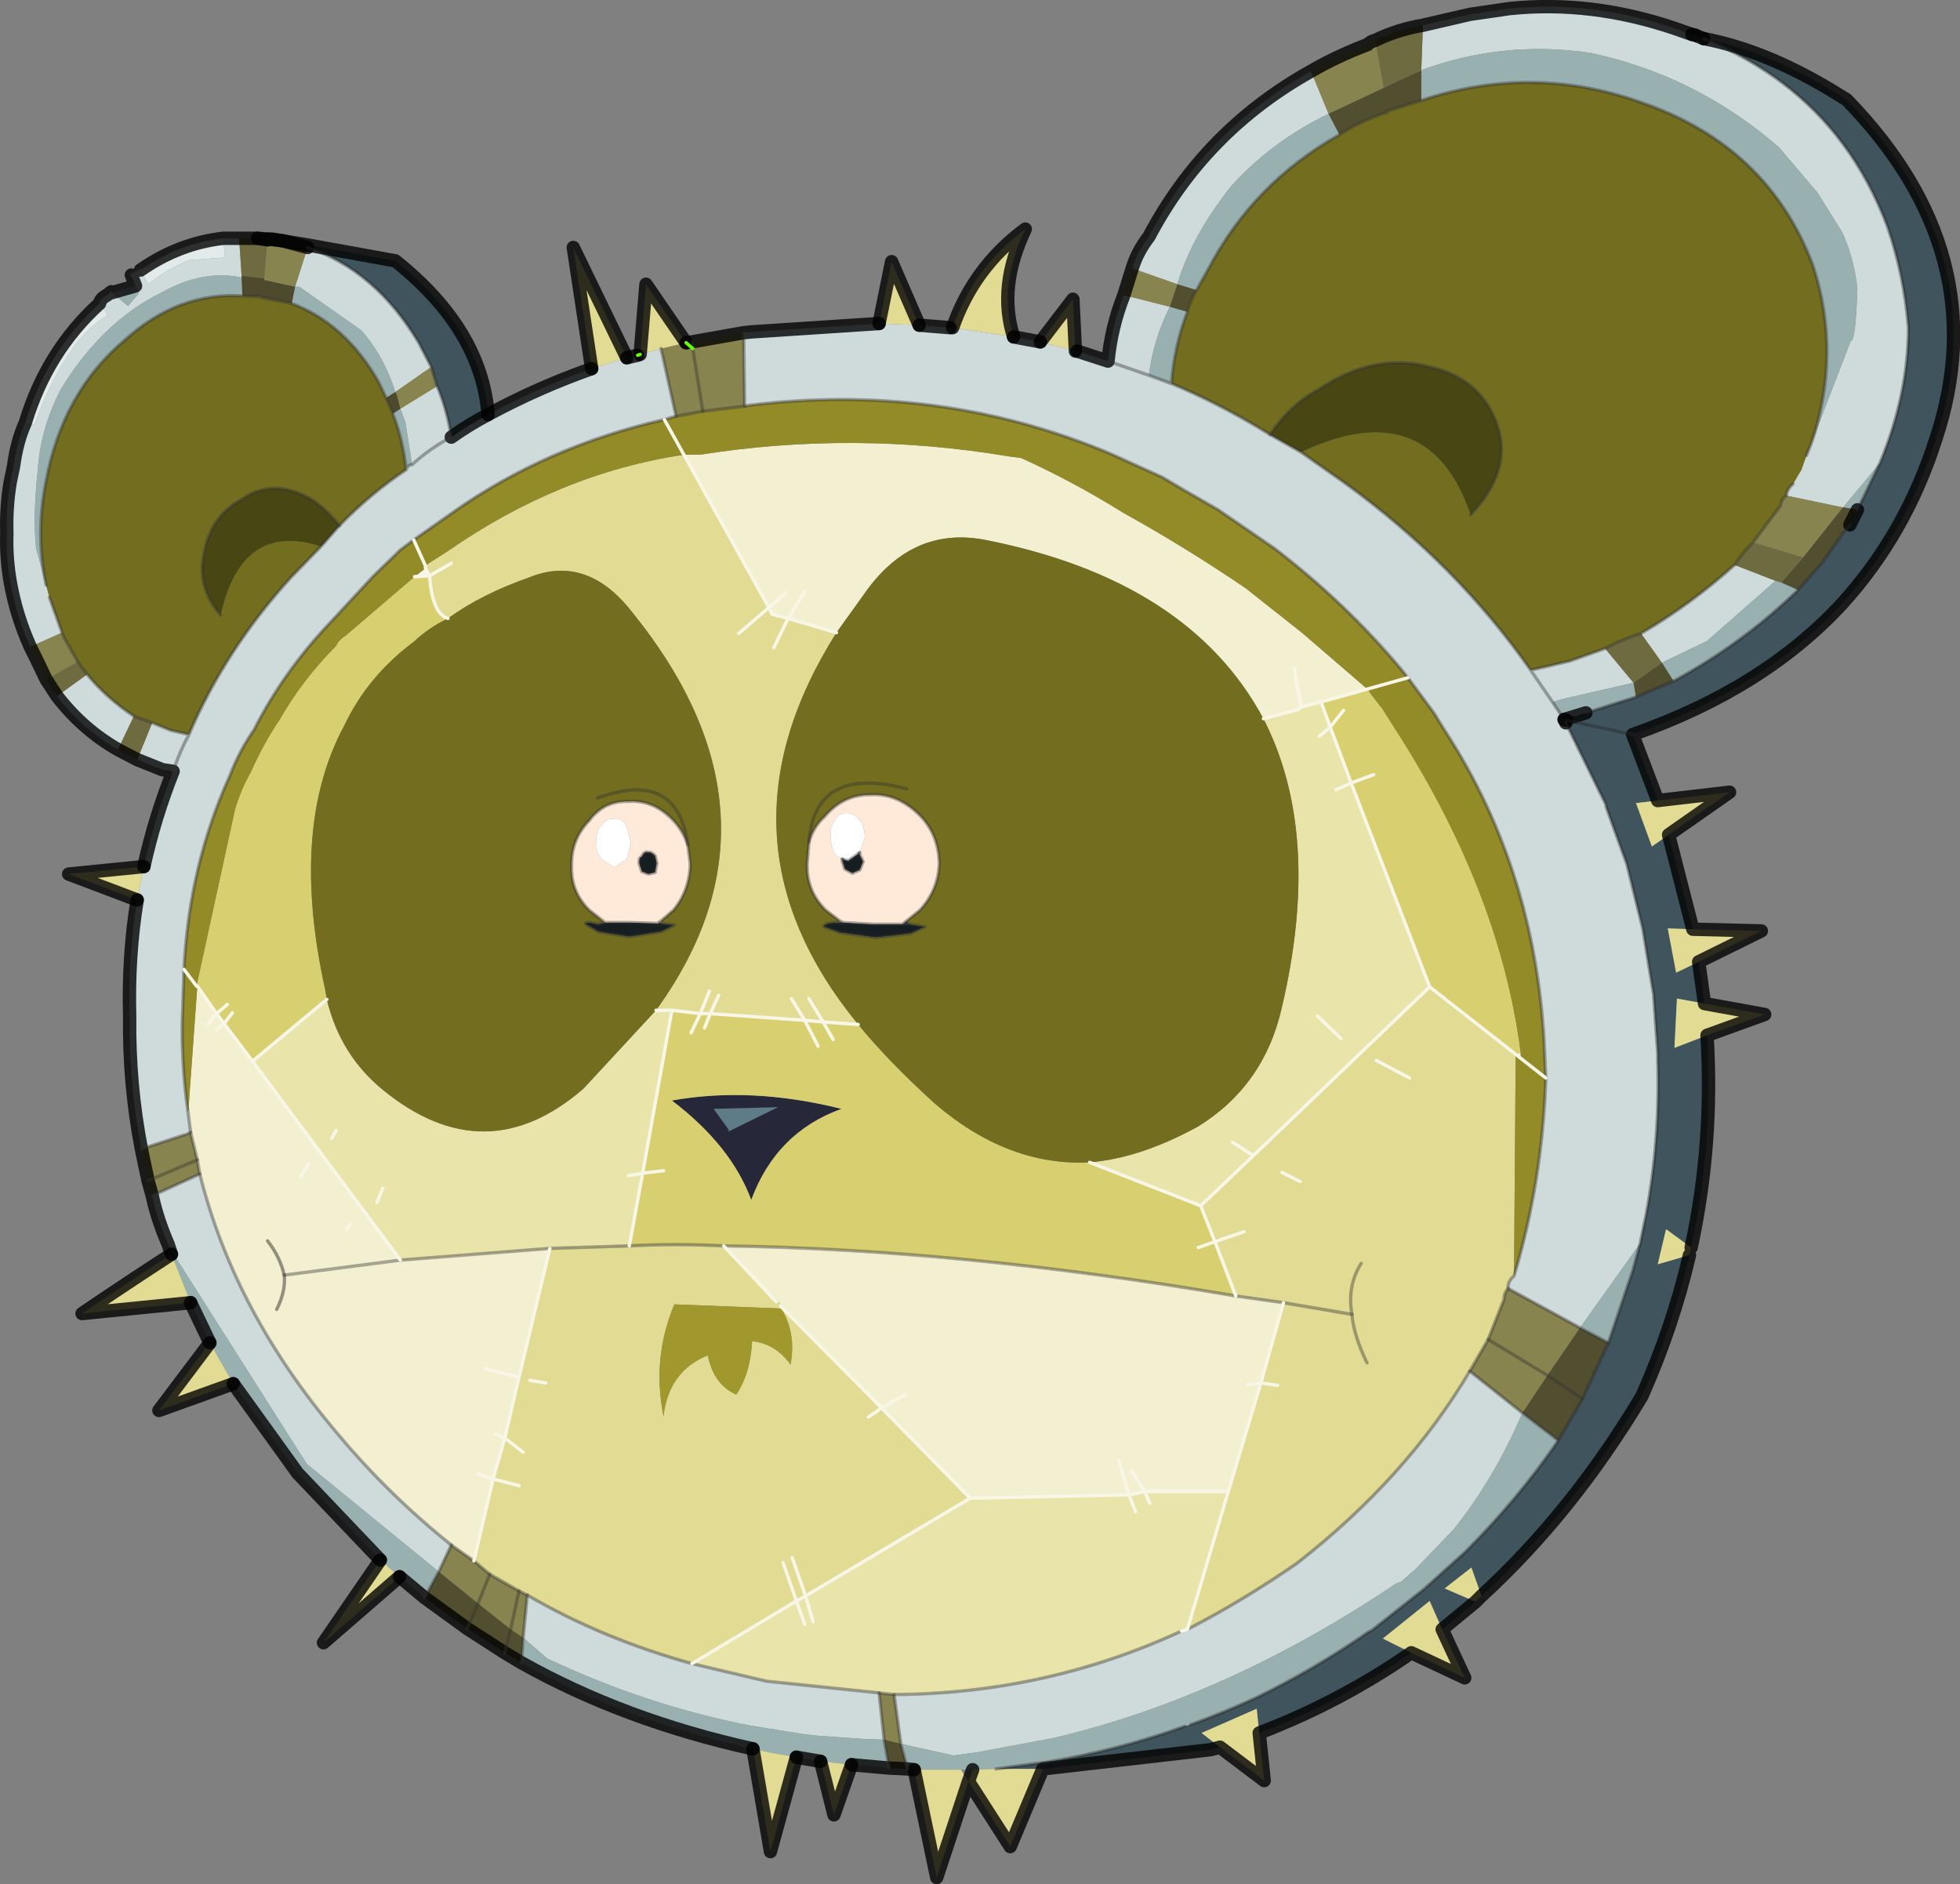 <svg viewBox="0 0 117.3 112.76" xmlns="http://www.w3.org/2000/svg" xmlns:xlink="http://www.w3.org/1999/xlink"><rect x="0" y="0" width="117.3" height="112.76" fill="#808080" stroke="none"/><use transform="translate(.01 .01)" width="117.3" height="112.75" xlink:href="#a"/><defs><g id="a"><path d="M226.35 218.05q-.65-1.5-.95-2.9l2.85-1.3q2.05 8.25 8.25 15.55 3.05 3.65 6.8 6.65l-.75 1.6-7.9-6.45-8-12.6v-.05l-.3-.5m-1.6-5.7q-.75-3.9-.7-7.9-.1-3.65.45-7l.4-2q.65-2.95 1.75-5.7l-.65-.1-1.5-.6.9-2.2 1.1.45 1.1.25q2.15-5.05 6.1-9.4l1.8-1.85 1.1-1.25q1.9-1.95 4-3.35.1-.3.35-.3l-.4-2.55-.3-.8 2.2-1.35q.6 1.4.85 3.05-1.25.65-2.35 1.65 1.1-1 2.35-1.65 1.05-.75 2.2-1.35 2.95-1.6 6.2-2.75l2.1-.65.65-.15.15-.05 1.25-.35.9 4.05-.7.2q-7.05 1.6-12.65 5.55l-2.35 1.65-.8.6-1.6 1.55-2.6 2.8q-2.8 2.95-4.55 6.4-.9 1.3-1.45 2.75-2.45 5.4-2.75 11.6l-.1 3.1q-.05 2.7.35 5.5l.15 1.15-.2.1-.15.05-2.6.85m-1.4-23.9q-2.1-1.2-3.65-3.2l1.8-1.3q1.2 1.45 2.8 2.5l-.95 2m-5.25-6.15q-.85-1.9-1.2-3.9-.25-1.45-.2-2.9-.05-1.55.2-3.05l.2-.95q.2-1.5.7-2.6l.5.1h.05q1.9-5.15 4.4-6.55l-.5-.7q.05-.3.45-.5l.25-.2.05.05.95.8.65-.75-.2-.45-.25-.65.55-.3.45.85q1.35-1.05 2.5-1.45l2.1-.15-.1-1.15h.95l.15 2.25v.1q-2.3-.5-4.8.9-3.55 1.75-6 5.75-1.25 2.4-1.4 4.9-.3 2.7-.1 4.65l.6 2.2.2.75.75 2.1-1.9.85m42.7-18.8.5-.05 7.6-.5 2.4.1 1.85.15h.15l3.65.55 1.6.3 2.1.55h.1l1.85.6q.2-2.05.95-3.95l2.75.7q-1 2-1.25 4.1l1.35.5q2.9 1.2 5.9 3.05l1.85 1.05 2.7 1.9q6.6 4.8 11.05 11.15l2.35-.55 2.1-.75 1.7 2.05-4.15.95-.7.2-1.3-1.9 1.3 1.9.7 1.05.1.2 2.4 4.9v.1l1.25 3.45.95 3.85.55 3.35.1.6.25 3.55v.35q.15 4.8-.7 9.3l-.35 1.7-3.6 5.05-4.3-2.35q-.05-.4.35-.75 1.7-5.65 1.9-11.85l-.05-1.05q-.35-11.1-6-19.75l-.65-1.05-1.55-2.1-.4-.5q-3.35-4-7.6-7.25l-3.35-2.3-2-1.15-1.35-.8-3.2-1.45q-10.2-4.25-21.55-2.85l-.25.05-.05-4.4m23.25-3.85q.3-1 1-1.9 3.35-6.35 9.7-9.9l1.05 2.55q-3.4 1.65-5.8 4.3-2.4 3-3.25 5.9l-2.7-.95m17.4-14.55 2.8-.65 2.4-.35q4.9-.5 9.9 1.2l1 .35.2.05.5.2q5.25 2.15 8.3 6.25 1.65 2.2 2.7 5 1 2.9 1.25 6.05 0 4-1.7 8.1l-2.2 2.65h-.05l-3.35-.7q.05-.4.4-.7l.5-.85.3-.85.3-.75 2.35-6.1q.3.05.4-3.15-.2-1.8-.9-3.35l-1.5-2.4-2.3-2.7q-4.95-4.3-11.3-5.65-5.15-.75-10 1l-.1.05.1-2.7m-67.5 15.65.75-2.35q4.05 1.35 6.65 5.7l.75 1.45-2.15 1.5q-.7-2.2-2.05-3.7l-3.7-2.6h-.25m-6.35 26.8q-.55 1-.95 2.2.4-1.2.95-2.2m86.9-6.05q3-1.75 5.6-4.1l2.45.95-4.1 3.6-2.7 1.3-1.25-1.75m-31.9-16.3 2.45.85-2.45-.85m-24.9 77.95 4.45 1.05 6.75.7.3 2.8-1.35-.05-2.8-.2-.8-.1-3.1-.5q-6.15-1.2-12.1-4l-1.45-1.25.25-2.55q4.45 2.6 9.85 4.1m12.1 1.85q9.1-.05 17.2-3.8l.35-.1q3.3-1.7 6.55-3.95 6.55-5.1 10.35-11.5l3.15 2.5q-1.7 3.95-4.1 6.95l-2.35 2.45-.25.2-.55.5-.3.1q-10.1 6.8-20.5 9.25l-4.55.85-1.45.2-3.15-.7-.4-2.95" fill="#cfdada" fill-rule="evenodd" transform="translate(-216.3 -143.6)"/><path d="m225.4 215.15-.25-.9-.4-1.9 2.6-.85.15-.05.2-.1.4 1.65.15.85-2.85 1.3m-6.35-30.9-.65-1.35-.3-.6 1.9-.85.15.35.8 1.4-1.9 1.05m13.3-26.35h.25l.6.1 1.5.4-.75 2.35-1.85-.4v-.1l.2-2.3.05-.05.85.1-.85-.1m25 6.2.35-.05 3.1-.55.05 4.4-2.5.3-1.6.3-.9-4.05 1.5-.35.4.35-.4-.35m26.2-2.85.5-1.6 2.7.95-.45 1.35-2.75-.7m11.2-13.4q1.55-.9 3.4-1.6.1-.15.45-.25l.5 2.85-3.3 1.55-1.05-2.55m28.45 25.4 3.35.7h.05l-.05.05-2.35 2.95-3-.9 1.65-2.2q.05-.4.35-.6m-83.25-6.2 2.15-1.5.35 1.15-2.2 1.35-.2-.8-.1-.2m17.75-3 .05.4-.05-.4m.05.4.6 3.75-.6-3.75m47.6 59.3.95-2.4q0-.4.25-.65l4.3 2.35-1.95 2.85-3.55-2.15 3.55 2.15-1.5 2.25-3.15-2.5 1.1-1.9M268.9 244.9l.9.1.4 2.95-1-.25-.3-2.8m-24.25-7.9.95.8 1.75 1 .5.25-.25 2.55-.75-.5-1.95-1.55.7-1.75-.7 1.75-2.35-1.9.75-1.6 1.35.95m2.7 1.8-.5 2.3.5-2.3M228.1 213l-2.95 1.25 2.95-1.25" fill="#88844f" fill-rule="evenodd" transform="translate(-216.3 -143.6)"/><path d="m271 249.5-.4-.05-.4-1.5 3.15.7 1.45-.2 4.55-.85q10.4-2.45 20.5-9.25l.3-.1.55-.5.25-.2 2.35-2.45q2.4-3 4.1-6.95l2.15 1.65q-2.4 3.5-5.55 6.65l-2.05 1.85-.45.4-3.1 2.45-.2.1q-3.25 2.25-6.75 3.95-1.95.9-3.9 1.6l-.35.1q-4 1.45-8.3 2.15l-3 .4-1.4.05H271m-1.5-.1-2.25-.2-1.85-.2-2.9-.5-1.15-.25q-7.7-1.7-13.85-5.15l.1-1.5 1.45 1.25q5.95 2.8 12.1 4l3.1.5.8.1 2.8.2 1.35.05.3 1.7m-27.8-10.2-1.5-1.25-1.15-1-4.95-5.2-3.85-5.35-1.4-2.45-1.15-2.4-1.15-2.9-.2-.6.3.5v.05l8 12.6 7.9 6.45-.85 1.55M223 161.1l1.4-.4.2.45-.65.75-.95-.8m105.8 10.2-1.35 2.8-.85-.15 2.2-2.65m-4.9 7.6q-3.3 3.2-7.45 5.45l-.7-1.1 2.7-1.3 4.1-3.6.35.1 1 .45m-9.7 6.4-3 .95-1.3.4-.7-1.05.7-.2 4.15-.95.15.85m-12.85-37.5.1-.05q4.85-1.75 10-1 6.35 1.35 11.3 5.65l2.3 2.7 1.5 2.4q.7 1.55.9 3.35-.1 3.2-.4 3.15l-2.35 6.1q1.8-5.35.1-10.6-2.7-7.2-10.35-9.8-6.5-2.3-13.1-.1v-1.8m-67.4 12.95h.25l3.7 2.6q1.35 1.5 2.05 3.7l-.55.35-.45-.95q-2-3.5-5.2-4.7l.2-1m-3.2-.55.05 1.1q-3.85-.25-7.05 2.65-3.7 3.1-4.7 8.4-.65 3.2 0 6.25l-.6-2.2q-.2-1.95.1-4.65.15-2.5 1.4-4.9 2.45-4 6-5.75 2.5-1.4 4.8-.9m9.85 11.5q-.2-1.85-.8-3.35l.45-.3.3.8.4 2.55q-.25 0-.35.3m55.85-20.05q-5.15 2.9-7.85 8.05l-.7 1.25-1.15-.35q.85-2.9 3.25-5.9 2.4-2.65 5.8-4.3l.65 1.25m-9.1 10.6q-.8 2.1-.95 4.3l-1.35-.5q.25-2.1 1.25-4.1l1.05.3m27.1 55.75-.45 1.65-1.45 4.3-1.7-.9 3.6-5.05" fill="#99b0b0" fill-rule="evenodd" transform="translate(-216.3 -143.6)"/><path d="m270.6 249.45-1.1-.05-.3-1.7 1 .25.4 1.5m-23.1-6.35-1-.6-2.25-1.45-2.55-1.85.85-1.55 2.35 1.9 1.95 1.55-.35 1.4.35-1.4.75.5-.1 1.5m79.95-69-.45.9-.45.55-1.2 1.7-1.45 1.65-1-.45 1.3-1.5 2.35-2.95.05-.05.85.15m-11 10.25-2.25.95-.15-.85 1.7-1.2.7 1.1m-15.1-36.55v1.8l-1.9.6q-.2 0-.1.1-1.6.5-2.9 1.35l-.65-1.25 3.3-1.55q1.1-.55 2.25-1.05m-13.45 13.15q-.35.6-.55 1.3l-1.05-.3.45-1.35 1.15.35m21 64.95 1.95-2.85 1.7.9-1.55 3.35-1.45 2.5-2.15-1.65 1.5-2.25 2.1 1.4-2.1-1.4m-64.65 15.15.65-1.5-.65 1.5" fill="#514f2f" fill-rule="evenodd" transform="translate(-216.3 -143.6)"/><path d="m224.5 189.05-1.15-.6.95-2 1.1.4-.9 2.2m-4.8-3.8-.65-1 1.9-1.05.55.75-1.8 1.3m10.9-27.4h1.1l.6.1-.2 2.3-1.35-.15-.15-2.25m68-11.85q1.35-.65 2.85-.9l-.1 2.7q-1.15.5-2.25 1.05l-.5-2.85m25.6 30.95-1.3 1.5-.35-.1-2.45-.95q.4-.65 1.1-1.35l3 .9m-11.85 5.45q1-.55 2.15-.9l1.25 1.75-1.7 1.2-1.7-2.05" fill="#6f6b40" fill-rule="evenodd" transform="translate(-216.3 -143.6)"/><path d="M318.25 145.9q3.95.75 8.3 3.5l.25.15q9 9.25 5.35 20.3-1.8 5.65-5.6 9.85-4.7 5.1-12.55 7.85l1.5 3.95-1.3.15.95 2.6 1-.7 1.45 5.65-1.5-.05.5 2.65 1.35-.65.35 2.5-1.65-.3-.15 2.95 1.95-.75q.4 6.45-.95 12.7l-1.5-1.1-.5 2.1 1.9-.55q-1 4.3-2.85 8.45-4.2 7-9.6 11.95l-.6-1.7-1.6 1.25 1.85.8-2 1.65-.75-1.7-2.8 2.25 1.7.85q-4.25 2.95-9.1 4.8l-.15-1.45-3.3 1.45 1.1.85-.55.15-10.05 1.15h-2.8l3-.4q4.3-.7 8.3-2.15l.35-.1q1.95-.7 3.9-1.6 3.5-1.7 6.75-3.95l.2-.1 3.1-2.45.45-.4 2.05-1.85q3.15-3.15 5.55-6.65l1.45-2.5 1.55-3.35 1.45-4.3.45-1.65.35-1.7q.85-4.5.7-9.3v-.35l-.25-3.55-.1-.6-.55-3.35-.95-3.85-1.25-3.45v-.1l-2.4-4.9.05-.15-.15-.05 1.3-.4 3-.95 2.25-.95q4.15-2.25 7.45-5.45l1.45-1.65 1.2-1.7.45-.55.45-.9 1.35-2.8q1.7-4.1 1.7-8.1-.25-3.15-1.25-6.05-1.05-2.8-2.7-5-3.05-4.1-8.3-6.25m-83.55 12.35 5.25.95q5.15 4.1 5.55 9.2-1.15.6-2.2 1.35-.25-1.65-.85-3.05l-.35-1.15-.75-1.45q-2.6-4.35-6.65-5.7v-.15m79.3 29.3-3.95-.85 3.95.85" fill="#3f545c" fill-rule="evenodd" transform="translate(-216.3 -143.6)"/><path d="m242 178.05-.9.05.65-.5.25.45m65.3 28.55v.25l-.3-.2.3-.05" fill="#fff2e8" fill-rule="evenodd" transform="translate(-216.3 -143.6)"/><path d="M232.1 160.25v.1l1.85.4-.2 1-1.75-.35-.15-.05-1.05-.05-.05-1.1v-.1l1.35.15m7.3 7.15.55-.35.1.2.2.8-.45.3-.4-.95" fill="#4d4a2d" fill-rule="evenodd" transform="translate(-216.3 -143.6)"/><path d="M217.8 168.9q1.3-4.3 4.45-7.15l.5.7q-2.5 1.4-4.4 6.55h-.05l-.5-.1m6.9-9.15q2.3-1.6 4.95-1.9l.1 1.15-2.1.15q-1.15.4-2.5 1.45l-.45-.85" fill="#e3eaea" fill-rule="evenodd" transform="translate(-216.3 -143.6)"/><path d="M252.5 198.8h1.5l1.7.05v-.05l.15.05.8.1-.8.4-1.9.3-1.85-.3-.75-.45q-.1-.2.75 0l.4-.1m2.2-3.95q.15-.35.4-.25.15-.05.4.2l.1.45-.1.55-.4.1-.4-.15-.15-.45q-.05-.4.15-.45m13-.2.25.5-.2.5-.45.2-.45-.25-.15-.45V195l.35.1.65-.45m3.05 4.25.9.15-.85.4-2.1.25-2.15-.3-.95-.35q0-.25.9-.25h.25l1.8.1h2.2" fill="#161e21" fill-rule="evenodd" transform="translate(-216.3 -143.6)"/><path d="m252.5 198.8-.95-.75q-1.1-1.1-1.05-2.6-.05-1.6 1.05-2.75.9-1.2 2.35-1.15 1.45-.1 2.6 1.05.65.65.95 1.55l.15 1.15q-.05 1.6-1 2.75l-.75.65-.15.1v.05l-1.7-.05h-1.5m.5-6.2q-.45-.05-.75.45-.35.3-.25 1.05-.05.5.3.9l.75.5.75-.5.25-1-.3-1.05q-.35-.45-.75-.35m1.7 2.25q-.2.05-.15.45l.15.45.4.15.4-.1.1-.55-.1-.45q-.25-.25-.4-.2-.25-.1-.4.25m13-.2.05-.05.3-.95q-.05-.75-.35-1-.3-.4-.7-.4-.5-.05-.75.45-.3.35-.25 1 0 .5.3 1.05l.4.25v.15l.15.45.45.25.45-.2.2-.5-.25-.5m-3-.65q.25-.9.95-1.55 1.1-1.3 2.7-1.3 1.6-.1 2.9 1.15 1.2 1.15 1.25 2.95-.05 1.6-1.15 2.8l-.8.65-.25.2h-1.75l-1.8-.1-.2-.1-.85-.65q-1.15-1.15-1.1-2.75l.1-1.3" fill="#ffead9" fill-rule="evenodd" transform="translate(-216.3 -143.6)"/><path d="M253 192.6q.4-.1.75.35l.3 1.05-.25 1-.75.5-.75-.5q-.35-.4-.3-.9-.1-.75.25-1.05.3-.5.75-.45m14.75 2-.05.05-.65.45-.35-.1-.4-.25q-.3-.55-.3-1.05-.05-.65.25-1 .25-.5.75-.45.4 0 .7.4.3.25.35 1l-.3.95" fill="#fff" fill-rule="evenodd" transform="translate(-216.3 -143.6)"/><path d="m262.85 209.85-2.95 1.45v-.1l-.9-1.25 3.85-.1" fill="#5e7c88" fill-rule="evenodd" transform="translate(-216.3 -143.6)"/><path d="m270.55 198.7.2.2h-.45l.25-.2" fill="#3a3956" fill-rule="evenodd" transform="translate(-216.3 -143.6)"/><path d="m262.85 209.85-3.85.1.9 1.25v.1l2.95-1.45m-6.35-.4q4.75-.85 10.15.5-3.9 1.4-5.4 5.45-1.2-3.25-4.75-5.95" fill="#27273a" fill-rule="evenodd" transform="translate(-216.3 -143.6)"/><path d="m228.1 202.6 3.3 4.5 8.85 11.9-6.95.9 6.95-.9 8.95-.7-4.55 18.7-1.35-.95q-3.75-3-6.8-6.65-6.2-7.3-8.25-15.55l-.15-.85-.4-1.65-.15-1.15.55-7.6m29.15-31.8h.95q9.2-1.45 18.45.1l.75.1q3.1 1.4 6.15 3.3 3.7 2.05 7.3 4.5l3.35 2.65 3.95 3.4-2.8.75-1.2.3-.15.15-2.1.55q-4.45-8.3-16.65-10.7-4.4-.85-7.25 3.25l-1.65 2.3-3.85-1.1-5.25-9.55m33 50.35 2.85.4-3.3 11.3h-5l-.95.2-9.5.2-14.75-15.1q14.3.2 30.65 3m-57.4.8q.55-1.1.45-2.05-.25-1.1-1-2.05.75.95 1 2.05.1.95-.45 2.05" fill="#f2f0d0" fill-rule="evenodd" transform="translate(-216.3 -143.6)"/><path d="m231.4 207.1 4.45-3.7q.8 3.35 3.4 5.45 6.1 4.95 11.95-.1l4.35-4.7h.95l-2.55 14.1-4.75.15-8.95.7-8.85-11.9m60.5-20.5 2.1-.55.15-.15 1.2-.3 6.5 17.05-13.7 13.1-6.65-2.6q3.05-.25 6.5-2.15 3.95-2.45 5-7.1 2.45-10.4-1.1-17.3m-17.55 46.65 9.5-.2.95-.2h5l-2.45 8.25-.35.1q-8.1 3.75-17.2 3.8l-.9-.1-6.75-.7-4.45-1.05 16.65-9.9" fill="#e8e4aa" fill-rule="evenodd" transform="translate(-216.3 -143.6)"/><path d="m315.5 191.5 4.3-.5-3.65 2.55-1 .7-.95-2.6 1.3-.15m2.1 7.7 4.1.1-3.75 1.85-1.35.65-.5-2.65 1.5.05m.7 4.45 3.6.65-3.45 1.25-1.95.75.15-2.95 1.65.3m-.8 14.6-.1.45-1.9.55.5-2.1 1.5 1.1m-12.55 20.85-.35.35-1.85-.8 1.6-1.25.6 1.7m-2.35 2 1.35 2.9-3.2-1.5-1.7-.85 2.8-2.25.75 1.7m-10.95 6.2.3 2.85-2.65-2-1.1-.85 3.3-1.45.15 1.45m-12.95 2.15-1.95 4.65-2.5-3.9-1.9 5.75-1.35-6.45h2.8l.45.7.25-.7 1.4-.05h2.8m-11.45-.25-1.05 3-.8-3.2 1.85.2m-3.3-.45-1.55 5.65-1.05-6.15 1.15.25 1.45.25m-23.75-10.8-4.55 3.95 3.4-4.95 1.15 1m-9.95-11.55-4.45 1.6 3.05-4.05 1.4 2.45m-2.55-4.85-6.5.65q2.65-1.8 5.35-3.55l1.15 2.9m-3.2-24.1-4.1-1.55 4.5-.45-.4 2m27.2-31.8-1.1-7.25 3.2 6.6-2.1.65m2.9-.85.35-4.2 2.4 3.5-1.5.35-1.25.35m14.3-1.85.75-3.7 1.65 3.8-2.4-.1m4.4.25q1.25-3.6 4.35-5.9-1.65 3.45-.7 6.45l-3.65-.55m5.25.85 1.95-2.55.15 3.1-2.1-.55m-36.55 14-.25-.45v-.15l.2-.15 1.1-.7q6.75-4.7 14.2-5.8l5.25 9.55 3.85 1.1q-7.8 12.35 1.3 23.45l-11.15-.85h-.95q8.45-11.65-1.45-23.85-2.7-3.45-6.15-2.05-2.85 1-4.85 2.45-.95-.3-1.1-2.55m65 28.6-.1 13.3q-.4.35-.35.75-.25.25-.25.65l-.95 2.4-1.1 1.9q-3.8 6.4-10.35 11.5-3.25 2.25-6.55 3.95l2.45-8.25 3.3-11.3-2.85-.4-2.1-5.4 13.7-13.1 5.15 4m-9.8 15.6-4.1-.7 4.1.7q-.3-1.7.55-3.05-.85 1.35-.55 3.05.1 1.25.9 2.9-.8-1.65-.9-2.9m-22.85 11-16.65 9.9q-5.4-1.5-9.85-4.1l-.5-.25-1.75-1-.95-.8 4.55-18.7 4.75-.15q2.7-.15 5.65 0l14.75 15.1m-17.7-11.6q-1.35 3.2-.65 6.7.3-2.7 2.65-3.65.35 1.75 1.7 2.35.85-1.25.95-3.2 1.4.15 2.3 1.4.35-1.85-.55-3.35l-6.4-.25" fill="#e1db93" fill-rule="evenodd" transform="translate(-216.3 -143.6)"/><path d="m241.1 178.1.9-.05q.15 2.25 1.1 2.55-1.15.55-2.05 1.4-2.75 2.05-4.15 5-3.3 6.1-1.15 15.8l.1.6-4.45 3.7-3.3-4.5h-.05l2.3-10.55q.35-1.2.95-2.25.75-1.7 1.7-3.1 1.4-2.45 3.4-4.45.15-.35.55-.6l4.15-3.55m57.05 6.75.2.3.7.9.5.8q6.5 9.95 7.75 19.75l-.3.05-5.15-4-6.5-17.05 2.8-.75m-41.65 19.2 11.15.85q1.8 2.2 4.55 4.7 4.4 3.8 9.3 3.55l6.65 2.6 2.1 5.4q-16.35-2.8-30.65-3-2.95-.15-5.65 0l2.55-14.1m0 5.4q3.55 2.7 4.75 5.95 1.5-4.05 5.4-5.45-5.4-1.35-10.15-.5" fill="#d8d070" fill-rule="evenodd" transform="translate(-216.3 -143.6)"/><path d="m256.65 221.65 6.4.25q.9 1.5.55 3.35-.9-1.25-2.3-1.4-.1 1.95-.95 3.2-1.35-.6-1.7-2.35-2.35.95-2.65 3.65-.7-3.5.65-6.7" fill="#a0982c" fill-rule="evenodd" transform="translate(-216.3 -143.6)"/><path d="m241.75 177.6-.65.5-4.15 3.55q-.4.25-.55.6-2 2-3.4 4.45-.95 1.4-1.7 3.1-.6 1.05-.95 2.25l-2.3 10.55h.05l-.55 7.6q-.4-2.8-.35-5.5l.1-3.1q.3-6.2 2.75-11.6.55-1.45 1.45-2.75 1.75-3.45 4.55-6.4l2.6-2.8 1.6-1.55.8-.6 2.35-1.65q5.6-3.95 12.65-5.55l.7-.2 1.6-.3 2.5-.3.25-.05q11.35-1.4 21.55 2.85l3.2 1.45 1.35.8 2 1.15 3.35 2.3q4.25 3.25 7.6 7.25l.4.5 1.55 2.1.65 1.05q5.65 8.65 6 19.75l.05 1.05q-.2 6.2-1.9 11.85l.1-13.3.3.2v-.25q-1.25-9.8-7.75-19.75l-.5-.8-.7-.9-.2-.3-3.95-3.4-3.35-2.65q-3.6-2.45-7.3-4.5-3.05-1.9-6.15-3.3l-.75-.1q-9.25-1.55-18.45-.1h-.95q-7.45 1.1-14.2 5.8l-1.1.7-.2.15v.15" fill="#938b28" fill-rule="evenodd" transform="translate(-216.3 -143.6)"/><path d="m324.7 170.1-.3.75-.3.85-.5.85q-.35.3-.4.7-.3.2-.35.6l-1.65 2.2q-.7.7-1.1 1.35-2.6 2.35-5.6 4.1-1.15.35-2.15.9l-2.1.75-2.35.55q-4.45-6.35-11.05-11.15l-2.7-1.9q7.65-3.6 10.15 3.75 2.45-2.6 1.65-5.2-.9-2.9-4.05-3.65-3.35-.9-6.7 1.35-1.7.9-2.9 2.7-3-1.85-5.9-3.05.15-2.2.95-4.3.2-.7.55-1.3l.7-1.25q2.7-5.15 7.85-8.05 1.3-.85 2.9-1.35-.1-.1.1-.1l1.9-.6q6.6-2.2 13.1.1 7.65 2.6 10.35 9.8 1.7 5.25-.1 10.6m-90.95-8.35q3.2 1.2 5.2 4.7l.45.95.4.95q.6 1.5.8 3.35-2.1 1.4-4 3.35-.85-1.1-1.8-1.65-2.2-1.2-4 .05-1.9 1-2.3 3.25-.45 2.05 1 3.7 1.25-5.65 6-4.1l-1.8 1.85q-3.95 4.35-6.1 9.4l-1.1-.25-1.1-.45-1.1-.4q-1.6-1.05-2.8-2.5l-.55-.75-.8-1.4-.15-.35-.75-2.1-.2-.75q-.65-3.05 0-6.25 1-5.3 4.7-8.4 3.2-2.9 7.05-2.65l1.05.05.15.05 1.75.35m2.1 41.65-.1-.6q-2.15-9.7 1.15-15.8 1.4-2.95 4.15-5 .9-.85 2.05-1.4 2-1.45 4.85-2.45 3.45-1.4 6.15 2.05 9.9 12.2 1.45 23.85l-4.35 4.7q-5.85 5.05-11.95.1-2.6-2.1-3.4-5.45m31.8 1.5q-9.1-11.1-1.3-23.45l1.65-2.3q2.85-4.1 7.25-3.25 12.2 2.4 16.65 10.7 3.55 6.9 1.1 17.3-1.05 4.65-5 7.1-3.45 1.9-6.5 2.15-4.9.25-9.3-3.55-2.75-2.5-4.55-4.7m-11.8-6.2.75-.65q.95-1.15 1-2.75l-.15-1.15q-.3-.9-.95-1.55-1.15-1.15-2.6-1.05-1.45-.05-2.35 1.15-1.1 1.15-1.05 2.75-.05 1.5 1.05 2.6l.95.75-.4.1q-.85-.2-.75 0l.75.45 1.85.3 1.9-.3.8-.4-.8-.1v-.15m-3.8-7.35q4.8-1.75 5.4 2.8-.6-4.55-5.4-2.8m18.5 7.35.8-.65q1.1-1.2 1.15-2.8-.05-1.8-1.25-2.95-1.3-1.25-2.9-1.15-1.6 0-2.7 1.3-.7.65-.95 1.55l-.1 1.3q-.05 1.6 1.1 2.75l.85.65-.05.1q-.9 0-.9.25l.95.35 2.15.3 2.1-.25.85-.4-.9-.15-.2-.2m0-7.9q-5.5-1.45-5.85 3.2.35-4.65 5.85-3.2" fill="#726d1f" fill-rule="evenodd" transform="translate(-216.3 -143.6)"/><path d="M235.5 176.3q-4.75-1.55-6 4.1-1.45-1.65-1-3.7.4-2.25 2.3-3.25 1.8-1.25 4-.05.95.55 1.8 1.65l-1.1 1.25m56.8-6.7q1.2-1.8 2.9-2.7 3.35-2.25 6.7-1.35 3.15.75 4.05 3.65.8 2.6-1.65 5.2-2.5-7.35-10.15-3.75l-1.85-1.05" fill="#484613" fill-rule="evenodd" transform="translate(-216.3 -143.6)"/><path d="m54.7 105.9-.4-.05-1.1-.05-2.25-.2m-1.85-.2-1.45-.25m-2.6-.5q-7.7-1.7-13.85-5.15l-1-.6-2.25-1.45-2.55-1.85-1.5-1.25m-1.15-1-4.95-5.2-3.85-5.35m-1.4-2.45-1.15-2.4m-1.15-2.9-.2-.6q-.65-1.5-.95-2.9l-.25-.9-.4-1.9q-.75-3.9-.7-7.9-.1-3.65.45-7m.4-2q.65-2.95 1.75-5.7l-.65-.1-1.5-.6-1.15-.6q-2.1-1.2-3.65-3.2l-.65-1-.65-1.35-.3-.6Q.95 36.8.6 34.8q-.25-1.45-.2-2.9-.05-1.55.2-3.05l.2-.95q.2-1.5.7-2.6 1.3-4.3 4.45-7.15.05-.3.45-.5l.25-.2m.05.05 1.4-.4-.25-.65m.55-.3q2.3-1.6 4.95-1.9h2.05m.65.05h.25l.6.1m12.3 10.4q2.95-1.6 6.2-2.75m2.1-.65.65-.15m2.9-.75.35-.05 3.1-.55.5-.05 7.6-.5m2.4.1 1.85.15m3.8.55 1.6.3m2.2.55 1.85.6q.2-2.05.95-3.95l.5-1.6q.3-1 1-1.9 3.35-6.35 9.7-9.9 1.55-.9 3.4-1.6.1-.15.45-.25 1.35-.65 2.85-.9l2.8-.65 2.4-.35q4.9-.5 9.9 1.2l1 .35m.2.05.5.2m9.2 28.2-.45.9M94.9 42.65l-1.3.4M18.4 14.8l-1.5-.4m-.85-.1-.05.05-.6-.1M27 26.15q1.05-.75 2.2-1.35m64.5 18.45-.1-.2" fill="none" stroke="#000" stroke-linecap="round" stroke-linejoin="round" stroke-opacity=".8" stroke-width=".8"/><path d="m7.85 16.45.55-.3m100 10.35-.3.75m-.8 1.7q-.35.3-.4.7M85.05 6q6.6-2.2 13.1.1 7.65 2.6 10.35 9.8 1.7 5.25-.1 10.6m-90.95-8.35q3.2 1.2 5.2 4.7l.45.95m-8.6-6.1 1.05.05.15.05 1.75.35M2.75 35q-.65-3.05 0-6.25 1-5.3 4.7-8.4 3.2-2.9 7.05-2.65m9.8 10.4q-.2-1.85-.8-3.35l-.4-.95m1.2 4.3q.1-.3.35-.3 1.1-1 2.35-1.65m-24.05 9.6.75 2.1.15.35.8 1.4.55.75q1.2 1.45 2.8 2.5l1.1.4 1.1.45 1.1.25q2.15-5.05 6.1-9.4l1.8-1.85 1.1-1.25q1.9-1.95 4-3.35m16.15-3.2-.7.2q-7.05 1.6-12.65 5.55l-2.35 1.65-.8.6-1.6 1.55-2.6 2.8q-2.8 2.95-4.55 6.4-.9 1.3-1.45 2.75Q11.3 51.8 11 58l-.1 3.1q-.05 2.7.35 5.5m79.35 9.75q1.7-5.65 1.9-11.85l-.05-1.05q-.35-11.1-6-19.75l-.65-1.05-1.55-2.1-.4-.5q-3.35-4-7.6-7.25l-3.35-2.3-2-1.15-1.35-.8-3.2-1.45q-10.2-4.25-21.55-2.85l-.25.05-2.5.3-1.6.3m-30.1 21.25q.4-1.2.95-2.2M85.05 6l-1.9.6q-.2 0-.1.1-1.6.5-2.9 1.35-5.15 2.9-7.85 8.05l-.7 1.25q-.35.6-.55 1.3-.8 2.1-.95 4.3Q73 24.15 76 26m1.85 1.05 2.7 1.9q6.6 4.8 11.05 11.15l2.35-.55 2.1-.75q1-.55 2.15-.9 3-1.75 5.6-4.1.4-.65 1.1-1.35l1.65-2.2q.05-.4.35-.6M39.55 55.1l.75-.65q.95-1.15 1-2.75l-.15-1.15q-.3-.9-.95-1.55-1.15-1.15-2.6-1.05-1.45-.05-2.35 1.15-1.1 1.15-1.05 2.75-.05 1.5 1.05 2.6l.95.75h1.5l1.7.05v-.05l.15-.1m0 .15.8.1-.8.4-1.9.3-1.85-.3-.75-.45q-.1-.2.75 0l.4-.1m2.2-3.95q-.2.05-.15.45l.15.45.4.15.4-.1.1-.55-.1-.45q-.25-.25-.4-.2-.25-.1-.4.25m13-.2.25.5-.2.5-.45.2-.45-.25-.15-.45v-.15m-2-1q.25-.9.95-1.55 1.1-1.3 2.7-1.3 1.6-.1 2.9 1.15 1.2 1.15 1.25 2.95-.05 1.6-1.15 2.8l-.8.65m.2.2.9.15-.85.4-2.1.25-2.15-.3-.95-.35q0-.25.9-.25h.25l1.8.1H54l.25-.2m-4 0-.85-.65q-1.15-1.15-1.1-2.75l.1-1.3m20.35-27.95 1.35.5m-1.35-.5-2.45-.85m11.55 5.45L76 26m16.9 16-1.3-1.9m2 2.95L92.9 42m-2.65 35.1q-.25.25-.25.65l-.95 2.4-1.1 1.9q-3.8 6.4-10.35 11.5-3.25 2.25-6.55 3.95m19.2-20.4q-.05-.4.35-.75m-9.7 2.3q-.3-1.7.55-3.05M41.4 99.55l4.45 1.05 6.75.7.9.1q9.1-.05 17.2-3.8m10.2-18.95q.1 1.25.9 2.9M54 55.3h.45m-4-.1-.2-.1m-10.7.15-.15-.05M28.35 93.4l.95.8 1.75 1 .5.25q4.45 2.6 9.85 4.1M27 92.45l1.35.95M11.4 67.75l.4 1.65.15.85Q14 78.5 20.2 85.8q3.05 3.65 6.8 6.65m-15.6-24.7-.15-1.15" fill="none" stroke="#333" stroke-linecap="round" stroke-linejoin="round" stroke-opacity=".4" stroke-width=".2"/><path d="M101.95 2.3q3.95.75 8.3 3.5l.25.15q9 9.25 5.35 20.3-1.8 5.65-5.6 9.85-4.7 5.1-12.55 7.85l1.5 3.95 4.3-.5-3.65 2.55 1.45 5.65 4.1.1-3.75 1.85.35 2.5 3.6.65-3.45 1.25q.4 6.45-.95 12.7m-.1.45q-1 4.3-2.85 8.45-4.2 7-9.6 11.95l-.35.35-2 1.65 1.35 2.9-3.2-1.5q-4.25 2.95-9.1 4.8l.3 2.85-2.65-2-.55.15-10.05 1.15-1.95 4.65-2.5-3.9-1.9 5.75-1.35-6.45m-3.75-.3-1.05 3-.8-3.2m-1.45-.25-1.55 5.65-1.05-6.15M23.9 94.35l-4.55 3.95 3.4-4.95m-8.8-10.55L9.5 84.4l3.05-4.05m-1.15-2.4-6.5.65q2.65-1.8 5.35-3.55M8.2 53.85 4.1 52.3l4.5-.45m6.8-37.6.65.05m.85.1 1.5.25 5.25.95q5.15 4.1 5.55 9.2m6.2-2.75-1.1-7.25 3.2 6.6m.8-.2.35-4.2 2.4 3.5m11.55-1.15.75-3.7 1.65 3.8m2 .15q1.25-3.6 4.35-5.9-1.65 3.45-.7 6.45m1.6.3 1.95-2.55.15 3.1m36.9-18.95.2.05M93.6 43.05l.15.05M16.9 14.4l-.85-.1m42.15 91.6-.25.7" fill="none" stroke="#000" stroke-linecap="round" stroke-linejoin="round" stroke-opacity=".8" stroke-width=".8"/><path d="M101.95 2.3q5.25 2.15 8.3 6.25 1.65 2.2 2.7 5 1 2.9 1.25 6.05 0 4-1.7 8.1l-1.35 2.8m-.45.9-.45.55-1.2 1.7-1.45 1.65q-3.3 3.2-7.45 5.45l-2.25.95-3 .95m-69.1-20.7-.75-1.45q-2.6-4.35-6.65-5.7m7.75 8.3-.35-1.15m1.2 4.2q-.25-1.65-.85-3.05m72 51.3.35-1.7q.85-4.5.7-9.3v-.35l-.25-3.55-.1-.6-.55-3.35-.95-3.85-1.25-3.45m0-.1-2.4-4.9m4.45 31.15-.45 1.65-1.45 4.3-1.55 3.35-1.45 2.5q-2.4 3.5-5.55 6.65l-2.05 1.85-.45.4-3.1 2.45-.2.1q-3.25 2.25-6.75 3.95-1.95.9-3.9 1.6m-.35.1q-4 1.45-8.3 2.15l-3 .4" fill="none" stroke="#272727" stroke-linecap="round" stroke-linejoin="round" stroke-opacity=".4" stroke-width=".2"/><path d="M13.2 36.8q-1.45-1.65-1-3.7.4-2.25 2.3-3.25 1.8-1.25 4-.05.95.55 1.8 1.65m20.15-6.55-.9-4.05M76 26q1.2-1.8 2.9-2.7 3.35-2.25 6.7-1.35 3.15.75 4.05 3.65.8 2.6-1.65 5.2m-46.55-9.95-.05-.4m3.15 3.85-.05-4.4m-2.45 4.7-.6-3.75m-.3 29.7q-.6-4.55-5.4-2.8M51.45 51l-.05.05-.65.45-.35-.1m-2-1q.35-4.65 5.85-3.2m34.8 32.95 3.55 2.15 2.1 1.4m-.15-4.25-4.3-2.35m-16.3.45 2.85.4 4.1.7m10.2 5.9-3.15-2.5m6.6-2.6 1.7.9m-5.15 4.2 2.15 1.65M43.3 74.55q-2.95-.15-5.65 0l-4.75.15m-2.35 22.8.5-2.3m-2.45.75.7-1.75m-.7 1.75-.65 1.5m3.35.55-.1 1.5m-.65-2-.35 1.4m22.7 5.2-.3-2.8M31.3 98l.25-2.55m11.75-20.9q14.3.2 30.65 3M52.9 104.1l.3 1.7m.7-1.45.4 1.5m-.4-1.5-.4-2.95M27 92.45l-.75 1.6-.85 1.55M11.2 67.85l.2-.1m-2.95 1 2.6-.85m-2.2 2.75 2.95-1.25m-2.7 2.15 2.85-1.3M17 76.3l6.95-.9 8.95-.7" fill="none" stroke="#333" stroke-linecap="round" stroke-linejoin="round" stroke-opacity=".4" stroke-width=".2"/><path d="m93.75 43.1 3.95.85" fill="none" stroke="#272727" stroke-linecap="round" stroke-linejoin="round" stroke-opacity=".4" stroke-width=".2"/><path d="m38.15 21.25.15-.05m2.75-.7.4.35" fill="none" stroke="#6f0" stroke-linecap="round" stroke-linejoin="round" stroke-width=".2"/><path d="M16 74.25q.75.95 1 2.05.1.95-.45 2.05" fill="none" stroke="#000" stroke-linecap="round" stroke-linejoin="round" stroke-opacity=".4" stroke-width=".2"/><path d="m24.8 34.5.9-.05-.25-.45v-.15l-.7-1.55m21.55 6.45.85-1.75-.95-.25-.2-.4-1.8 1.55m5.85-.05-2.9-.85 1-1.6m-8.4-10.3L46 36.35l1.05-.9M77.45 40l.4 2.3 1.2-.3 5.2-1.45M79.05 42l.55 1.5.8-1m-.8 1 1.25 3.35 1.35-.5m-2.6-2.85-.65.55m1 3.2.9-.4 4.7 12.2 6.95 5.45M75.6 43l2.1-.55.15-.15M26.8 37q-.95-.3-1.1-2.55l1.3-.75m51.85 27.1 1.4 1.35m2.1 1.3 2 1.05m-9.9 9.2-1.75.6 1.25 3.25m-.2-9.2 1.25.8 10.55-10.1M75 69.15l-3.15 3 .85 2.15-1 .35m5-4.5 1.1.55M67.7 88l.8 1.25h5l1.95-6.5-.8.1m2.15-4.9-1.35 4.8 1 .15m-7.65 7.05-.3-.7-.95.2.4 1m5.55-1.2-2.45 8.25-.35.1M47.35 59.75l.8 1.3 1.1.1-.85-1.4m-.25 1.3.8 1.55m.3-1.45 2.1.15m-2.1-.15.6 1.05m-10.6-1.75h.95l1.7.2.55-1.35m-.55 1.35h.6l.5-1.1m5.15 1.5-5.65-.4-.35.85m-.25-.85-.55 1.15m-3.7 12.75.8-4.35-.85.15m2.6-9.9-1.75 9.75 1.25-.15m-6.8 4.65-1.85 7.7-.85 3.65 1.1.85m.4-4.3.95.15m-4.3 10.65 1.15-4.9-.9-.3m1.05-2.4.55.25-.7 2.45 1.55.4m-2.05-7 2.05.5M47.4 93.2l.8 2.3 9.85-5.85-5.3-5.4-.8.55m-3.3 12.25-.45-1.55-.55.3.5 1.4M46.7 78.15l6.05 6.1 1.4-.8M41.4 99.55l6.25-3.75-.8-2.3m25-21.35-6.65-2.6m-7.15 20.1 9.5-.2-.6-2.05m-54.5-26.15.5-.6L11.8 59h-.05L11 58m2.6 2.1-.65.55.45.6.5-.65m10.05 14.8L15.1 63.5l-1.7-2.25-.45.35m8 11.65-.25.35m-2.25-3.95-.45.75m1.85-2.3.25-.45m2.45 4.3.35-.85m-3.35-11.3-4.45 3.7M46.45 77.9l-3.15-3.35" fill="none" stroke="#f8f7e7" stroke-linecap="round" stroke-linejoin="round" stroke-width=".2"/></g></defs></svg>